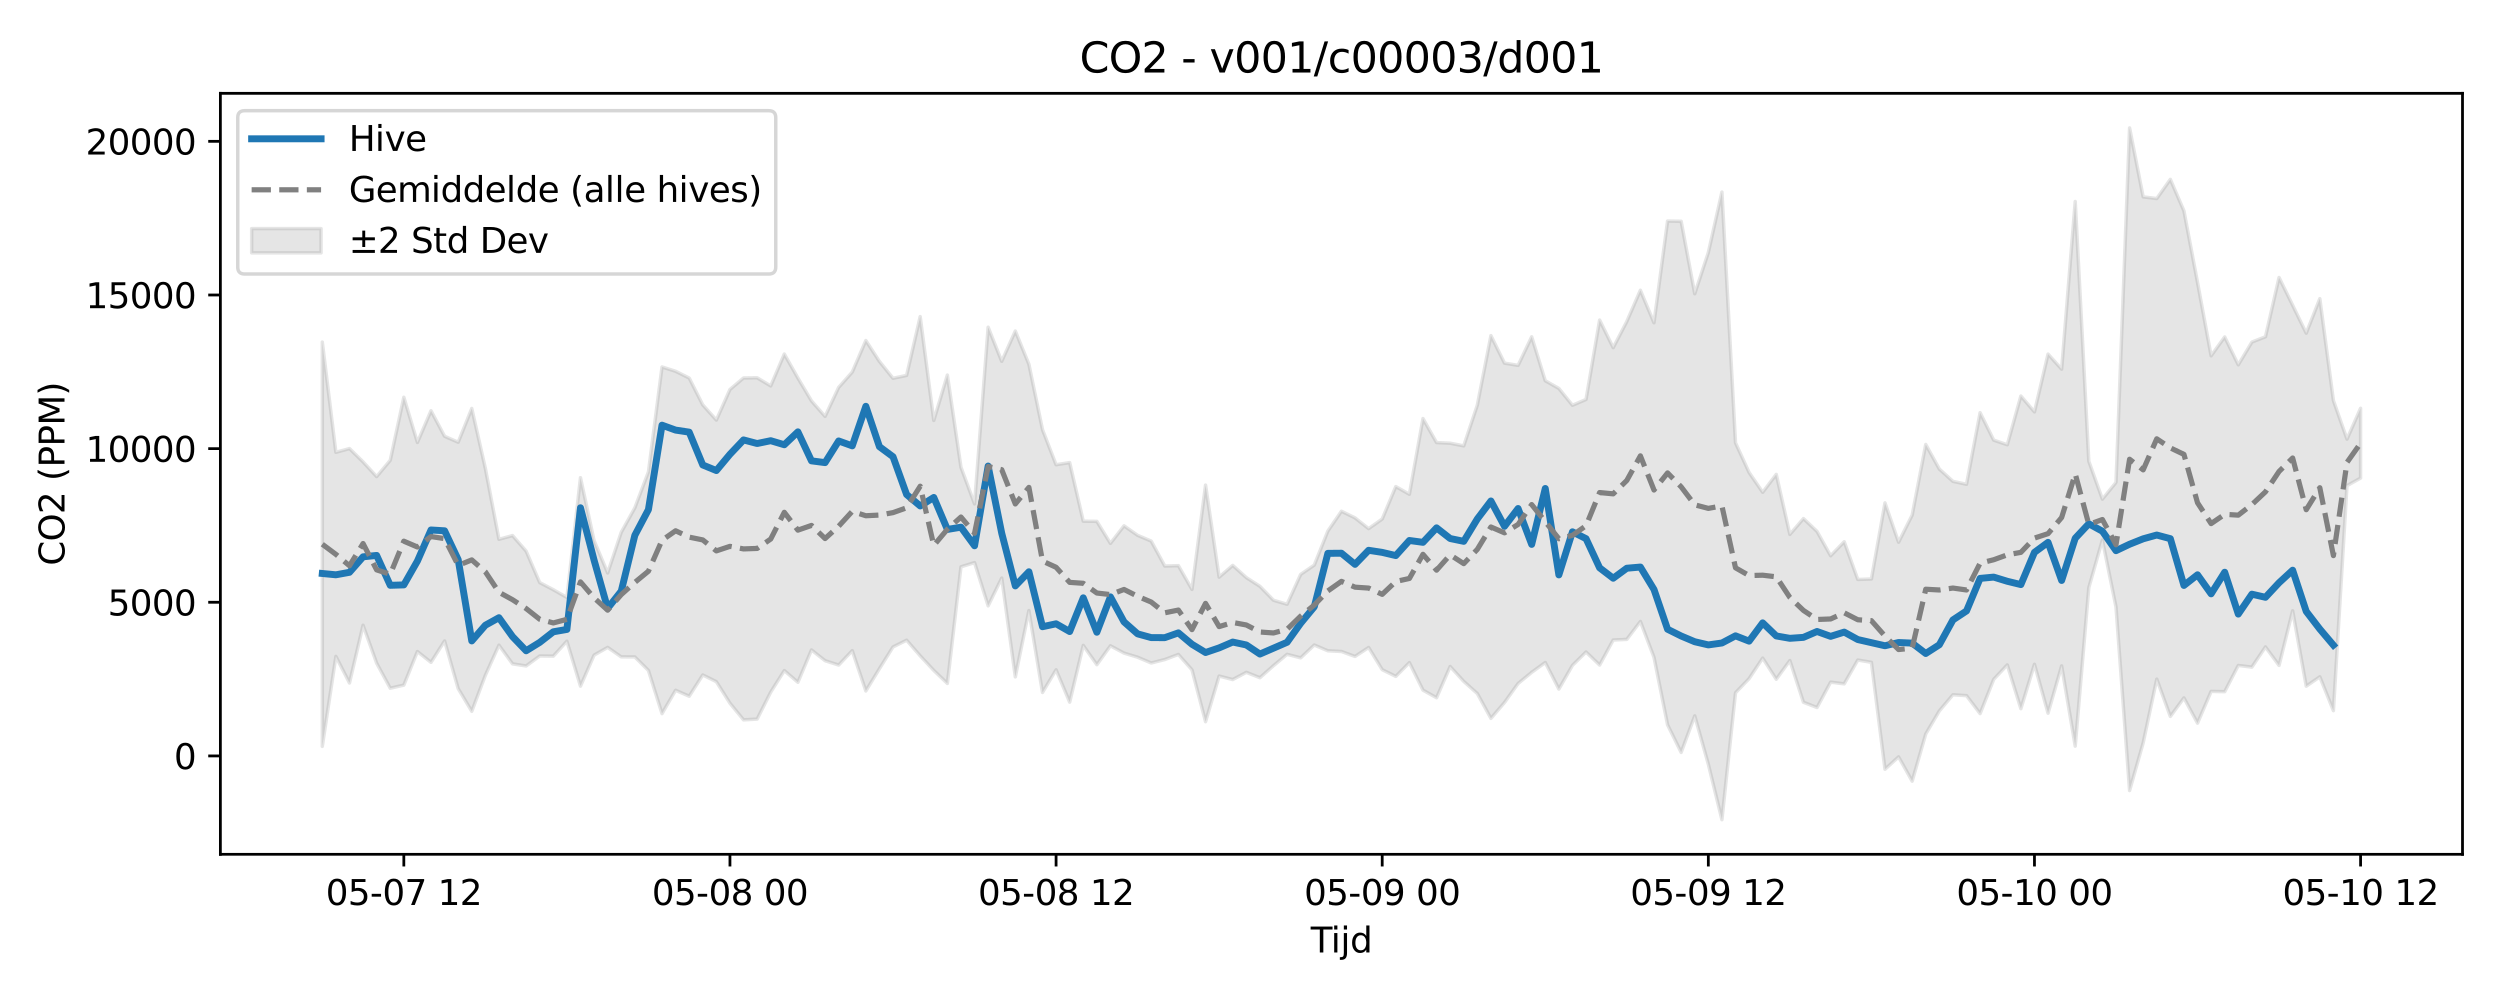 <?xml version="1.0" encoding="utf-8" standalone="no"?>
<!DOCTYPE svg PUBLIC "-//W3C//DTD SVG 1.1//EN"
  "http://www.w3.org/Graphics/SVG/1.1/DTD/svg11.dtd">
<svg xmlns:xlink="http://www.w3.org/1999/xlink" width="720pt" height="288pt" viewBox="0 0 720 288" xmlns="http://www.w3.org/2000/svg" version="1.1">
 <defs>
  <style type="text/css">*{stroke-linejoin: round; stroke-linecap: butt}</style>
 </defs>
 <g id="figure_1">
  <g id="patch_1">
   <path d="M 0 288 
L 720 288 
L 720 0 
L 0 0 
z
" style="fill: #ffffff"/>
  </g>
  <g id="axes_1">
   <g id="patch_2">
    <path d="M 63.47 246.04 
L 709.2 246.04 
L 709.2 26.88 
L 63.47 26.88 
z
" style="fill: #ffffff"/>
   </g>
   <g id="FillBetweenPolyCollection_1">
    <defs>
     <path id="mca7a2032c7" d="M 92.821 -189.49 
L 92.821 -73.04 
L 96.735 -98.96 
L 100.648 -91.301 
L 104.562 -107.933 
L 108.475 -97.008 
L 112.389 -89.794 
L 116.302 -90.684 
L 120.216 -100.357 
L 124.129 -97.239 
L 128.043 -103.407 
L 131.957 -89.686 
L 135.87 -83.14 
L 139.784 -93.519 
L 143.697 -102.191 
L 147.611 -96.809 
L 151.524 -96.2 
L 155.438 -99.08 
L 159.351 -99.02 
L 163.265 -103.33 
L 167.178 -90.382 
L 171.092 -99.32 
L 175.005 -101.553 
L 178.919 -98.819 
L 182.832 -98.802 
L 186.746 -94.908 
L 190.659 -82.474 
L 194.573 -89.199 
L 198.486 -87.486 
L 202.4 -93.615 
L 206.313 -91.675 
L 210.227 -85.473 
L 214.14 -80.681 
L 218.054 -80.901 
L 221.967 -88.665 
L 225.881 -94.877 
L 229.794 -91.498 
L 233.708 -100.819 
L 237.621 -97.719 
L 241.535 -96.469 
L 245.448 -100.609 
L 249.362 -88.999 
L 253.275 -95.415 
L 257.189 -101.674 
L 261.103 -103.624 
L 265.016 -99.119 
L 268.93 -94.916 
L 272.843 -91.164 
L 276.757 -124.753 
L 280.67 -125.964 
L 284.584 -113.519 
L 288.497 -121.52 
L 292.411 -93.05 
L 296.324 -112.157 
L 300.238 -88.56 
L 304.151 -95.089 
L 308.065 -85.779 
L 311.978 -102.124 
L 315.892 -96.565 
L 319.805 -102.01 
L 323.719 -99.909 
L 327.632 -98.719 
L 331.546 -97.058 
L 335.459 -98.05 
L 339.373 -99.514 
L 343.286 -95.096 
L 347.2 -80.148 
L 351.113 -93.297 
L 355.027 -92.284 
L 358.94 -94.365 
L 362.854 -92.819 
L 366.767 -96.28 
L 370.681 -99.556 
L 374.594 -98.536 
L 378.508 -102.232 
L 382.421 -100.572 
L 386.335 -100.37 
L 390.249 -98.937 
L 394.162 -101.522 
L 398.076 -95.131 
L 401.989 -93.196 
L 405.903 -97.162 
L 409.816 -89.238 
L 413.73 -87.047 
L 417.643 -96.052 
L 421.557 -91.756 
L 425.47 -88.255 
L 429.384 -81.105 
L 433.297 -85.672 
L 437.211 -91.15 
L 441.124 -94.362 
L 445.038 -97.201 
L 448.951 -89.548 
L 452.865 -96.372 
L 456.778 -100.225 
L 460.692 -96.469 
L 464.605 -103.677 
L 468.519 -103.855 
L 472.432 -109.017 
L 476.346 -98.706 
L 480.259 -79.256 
L 484.173 -71.3 
L 488.086 -81.832 
L 492 -67.902 
L 495.913 -51.922 
L 499.827 -88.48 
L 503.74 -92.554 
L 507.654 -98.465 
L 511.567 -92.375 
L 515.481 -97.773 
L 519.395 -85.744 
L 523.308 -84.231 
L 527.222 -91.541 
L 531.135 -91.051 
L 535.049 -97.902 
L 538.962 -97.25 
L 542.876 -66.457 
L 546.789 -70.019 
L 550.703 -63.018 
L 554.616 -76.612 
L 558.53 -83.253 
L 562.443 -87.905 
L 566.357 -87.647 
L 570.27 -82.477 
L 574.184 -92.339 
L 578.097 -96.51 
L 582.011 -83.893 
L 585.924 -96.688 
L 589.838 -82.596 
L 593.751 -96.231 
L 597.665 -73.108 
L 601.578 -118.762 
L 605.492 -132.502 
L 609.405 -113.176 
L 613.319 -60.318 
L 617.232 -74.056 
L 621.146 -92.42 
L 625.059 -81.668 
L 628.973 -87.007 
L 632.886 -79.734 
L 636.8 -88.873 
L 640.713 -88.795 
L 644.627 -96.348 
L 648.541 -95.87 
L 652.454 -101.688 
L 656.368 -96.355 
L 660.281 -112.1 
L 664.195 -90.379 
L 668.108 -93.08 
L 672.022 -83.326 
L 675.935 -148.129 
L 679.849 -150.314 
L 679.849 -170.414 
L 679.849 -170.414 
L 675.935 -161.528 
L 672.022 -172.643 
L 668.108 -201.986 
L 664.195 -192.042 
L 660.281 -200.089 
L 656.368 -208.085 
L 652.454 -191.013 
L 648.541 -189.482 
L 644.627 -182.925 
L 640.713 -190.96 
L 636.8 -185.532 
L 632.886 -206.665 
L 628.973 -227.267 
L 625.059 -236.348 
L 621.146 -230.821 
L 617.232 -231.303 
L 613.319 -251.158 
L 609.405 -149.058 
L 605.492 -144.246 
L 601.578 -155.158 
L 597.665 -229.968 
L 593.751 -181.679 
L 589.838 -186.022 
L 585.924 -169.373 
L 582.011 -173.948 
L 578.097 -159.912 
L 574.184 -161.246 
L 570.27 -169.149 
L 566.357 -148.526 
L 562.443 -149.377 
L 558.53 -152.914 
L 554.616 -159.995 
L 550.703 -139.65 
L 546.789 -131.84 
L 542.876 -143.177 
L 538.962 -121.255 
L 535.049 -121.112 
L 531.135 -131.975 
L 527.222 -127.935 
L 523.308 -134.952 
L 519.395 -138.652 
L 515.481 -134.091 
L 511.567 -151.38 
L 507.654 -146.218 
L 503.74 -151.923 
L 499.827 -160.464 
L 495.913 -232.692 
L 492 -215.269 
L 488.086 -203.398 
L 484.173 -224.273 
L 480.259 -224.339 
L 476.346 -195.043 
L 472.432 -204.41 
L 468.519 -195.405 
L 464.605 -187.867 
L 460.692 -195.826 
L 456.778 -172.957 
L 452.865 -171.284 
L 448.951 -176.129 
L 445.038 -178.351 
L 441.124 -191.001 
L 437.211 -182.778 
L 433.297 -183.419 
L 429.384 -191.349 
L 425.47 -171.33 
L 421.557 -159.59 
L 417.643 -160.361 
L 413.73 -160.539 
L 409.816 -167.466 
L 405.903 -145.643 
L 401.989 -147.87 
L 398.076 -138.522 
L 394.162 -135.748 
L 390.249 -138.855 
L 386.335 -140.767 
L 382.421 -135.053 
L 378.508 -125.25 
L 374.594 -122.577 
L 370.681 -113.974 
L 366.767 -115.13 
L 362.854 -119.146 
L 358.94 -121.654 
L 355.027 -125.171 
L 351.113 -121.781 
L 347.2 -148.303 
L 343.286 -118.25 
L 339.373 -125.094 
L 335.459 -124.976 
L 331.546 -132.17 
L 327.632 -133.83 
L 323.719 -136.563 
L 319.805 -131.509 
L 315.892 -137.857 
L 311.978 -137.898 
L 308.065 -154.778 
L 304.151 -154.159 
L 300.238 -164.275 
L 296.324 -183.097 
L 292.411 -192.668 
L 288.497 -183.943 
L 284.584 -193.761 
L 280.67 -142.874 
L 276.757 -153.441 
L 272.843 -179.985 
L 268.93 -166.902 
L 265.016 -196.823 
L 261.103 -179.886 
L 257.189 -179.053 
L 253.275 -183.906 
L 249.362 -189.927 
L 245.448 -180.844 
L 241.535 -176.427 
L 237.621 -168.076 
L 233.708 -172.541 
L 229.794 -179.135 
L 225.881 -186.038 
L 221.967 -176.857 
L 218.054 -179.202 
L 214.14 -179.145 
L 210.227 -175.826 
L 206.313 -167.02 
L 202.4 -171.393 
L 198.486 -179.125 
L 194.573 -181.074 
L 190.659 -182.317 
L 186.746 -152.088 
L 182.832 -141.74 
L 178.919 -134.695 
L 175.005 -122.988 
L 171.092 -132.321 
L 167.178 -150.43 
L 163.265 -115.924 
L 159.351 -118.168 
L 155.438 -120.222 
L 151.524 -129.279 
L 147.611 -133.758 
L 143.697 -132.68 
L 139.784 -153.106 
L 135.87 -170.363 
L 131.957 -160.638 
L 128.043 -162.352 
L 124.129 -169.705 
L 120.216 -160.577 
L 116.302 -173.592 
L 112.389 -155.428 
L 108.475 -150.739 
L 104.562 -154.984 
L 100.648 -158.815 
L 96.735 -157.735 
L 92.821 -189.49 
z
" style="stroke: #808080; stroke-opacity: 0.2"/>
    </defs>
    <g clip-path="url(#p139fb807b5)">
     <use xlink:href="#mca7a2032c7" x="0" y="288" style="fill: #808080; fill-opacity: 0.2; stroke: #808080; stroke-opacity: 0.2"/>
    </g>
   </g>
   <g id="matplotlib.axis_1">
    <g id="xtick_1">
     <g id="line2d_1">
      <defs>
       <path id="m8a213ee066" d="M 0 0 
L 0 3.5 
" style="stroke: #000000; stroke-width: 0.8"/>
      </defs>
      <g>
       <use xlink:href="#m8a213ee066" x="116.302" y="246.04" style="stroke: #000000; stroke-width: 0.8"/>
      </g>
     </g>
     <g id="text_1">
      <!-- 05-07 12 -->
      <g transform="translate(93.822 260.638) scale(0.1 -0.1)">
       <defs>
        <path id="DejaVuSans-30" d="M 2034 4250 
Q 1547 4250 1301 3770 
Q 1056 3291 1056 2328 
Q 1056 1369 1301 889 
Q 1547 409 2034 409 
Q 2525 409 2770 889 
Q 3016 1369 3016 2328 
Q 3016 3291 2770 3770 
Q 2525 4250 2034 4250 
z
M 2034 4750 
Q 2819 4750 3233 4129 
Q 3647 3509 3647 2328 
Q 3647 1150 3233 529 
Q 2819 -91 2034 -91 
Q 1250 -91 836 529 
Q 422 1150 422 2328 
Q 422 3509 836 4129 
Q 1250 4750 2034 4750 
z
" transform="scale(0.016)"/>
        <path id="DejaVuSans-35" d="M 691 4666 
L 3169 4666 
L 3169 4134 
L 1269 4134 
L 1269 2991 
Q 1406 3038 1543 3061 
Q 1681 3084 1819 3084 
Q 2600 3084 3056 2656 
Q 3513 2228 3513 1497 
Q 3513 744 3044 326 
Q 2575 -91 1722 -91 
Q 1428 -91 1123 -41 
Q 819 9 494 109 
L 494 744 
Q 775 591 1075 516 
Q 1375 441 1709 441 
Q 2250 441 2565 725 
Q 2881 1009 2881 1497 
Q 2881 1984 2565 2268 
Q 2250 2553 1709 2553 
Q 1456 2553 1204 2497 
Q 953 2441 691 2322 
L 691 4666 
z
" transform="scale(0.016)"/>
        <path id="DejaVuSans-2d" d="M 313 2009 
L 1997 2009 
L 1997 1497 
L 313 1497 
L 313 2009 
z
" transform="scale(0.016)"/>
        <path id="DejaVuSans-37" d="M 525 4666 
L 3525 4666 
L 3525 4397 
L 1831 0 
L 1172 0 
L 2766 4134 
L 525 4134 
L 525 4666 
z
" transform="scale(0.016)"/>
        <path id="DejaVuSans-20" transform="scale(0.016)"/>
        <path id="DejaVuSans-31" d="M 794 531 
L 1825 531 
L 1825 4091 
L 703 3866 
L 703 4441 
L 1819 4666 
L 2450 4666 
L 2450 531 
L 3481 531 
L 3481 0 
L 794 0 
L 794 531 
z
" transform="scale(0.016)"/>
        <path id="DejaVuSans-32" d="M 1228 531 
L 3431 531 
L 3431 0 
L 469 0 
L 469 531 
Q 828 903 1448 1529 
Q 2069 2156 2228 2338 
Q 2531 2678 2651 2914 
Q 2772 3150 2772 3378 
Q 2772 3750 2511 3984 
Q 2250 4219 1831 4219 
Q 1534 4219 1204 4116 
Q 875 4013 500 3803 
L 500 4441 
Q 881 4594 1212 4672 
Q 1544 4750 1819 4750 
Q 2544 4750 2975 4387 
Q 3406 4025 3406 3419 
Q 3406 3131 3298 2873 
Q 3191 2616 2906 2266 
Q 2828 2175 2409 1742 
Q 1991 1309 1228 531 
z
" transform="scale(0.016)"/>
       </defs>
       <use xlink:href="#DejaVuSans-30"/>
       <use xlink:href="#DejaVuSans-35" transform="translate(63.623 0)"/>
       <use xlink:href="#DejaVuSans-2d" transform="translate(127.246 0)"/>
       <use xlink:href="#DejaVuSans-30" transform="translate(163.33 0)"/>
       <use xlink:href="#DejaVuSans-37" transform="translate(226.953 0)"/>
       <use xlink:href="#DejaVuSans-20" transform="translate(290.576 0)"/>
       <use xlink:href="#DejaVuSans-31" transform="translate(322.363 0)"/>
       <use xlink:href="#DejaVuSans-32" transform="translate(385.986 0)"/>
      </g>
     </g>
    </g>
    <g id="xtick_2">
     <g id="line2d_2">
      <g>
       <use xlink:href="#m8a213ee066" x="210.227" y="246.04" style="stroke: #000000; stroke-width: 0.8"/>
      </g>
     </g>
     <g id="text_2">
      <!-- 05-08 00 -->
      <g transform="translate(187.746 260.638) scale(0.1 -0.1)">
       <defs>
        <path id="DejaVuSans-38" d="M 2034 2216 
Q 1584 2216 1326 1975 
Q 1069 1734 1069 1313 
Q 1069 891 1326 650 
Q 1584 409 2034 409 
Q 2484 409 2743 651 
Q 3003 894 3003 1313 
Q 3003 1734 2745 1975 
Q 2488 2216 2034 2216 
z
M 1403 2484 
Q 997 2584 770 2862 
Q 544 3141 544 3541 
Q 544 4100 942 4425 
Q 1341 4750 2034 4750 
Q 2731 4750 3128 4425 
Q 3525 4100 3525 3541 
Q 3525 3141 3298 2862 
Q 3072 2584 2669 2484 
Q 3125 2378 3379 2068 
Q 3634 1759 3634 1313 
Q 3634 634 3220 271 
Q 2806 -91 2034 -91 
Q 1263 -91 848 271 
Q 434 634 434 1313 
Q 434 1759 690 2068 
Q 947 2378 1403 2484 
z
M 1172 3481 
Q 1172 3119 1398 2916 
Q 1625 2713 2034 2713 
Q 2441 2713 2670 2916 
Q 2900 3119 2900 3481 
Q 2900 3844 2670 4047 
Q 2441 4250 2034 4250 
Q 1625 4250 1398 4047 
Q 1172 3844 1172 3481 
z
" transform="scale(0.016)"/>
       </defs>
       <use xlink:href="#DejaVuSans-30"/>
       <use xlink:href="#DejaVuSans-35" transform="translate(63.623 0)"/>
       <use xlink:href="#DejaVuSans-2d" transform="translate(127.246 0)"/>
       <use xlink:href="#DejaVuSans-30" transform="translate(163.33 0)"/>
       <use xlink:href="#DejaVuSans-38" transform="translate(226.953 0)"/>
       <use xlink:href="#DejaVuSans-20" transform="translate(290.576 0)"/>
       <use xlink:href="#DejaVuSans-30" transform="translate(322.363 0)"/>
       <use xlink:href="#DejaVuSans-30" transform="translate(385.986 0)"/>
      </g>
     </g>
    </g>
    <g id="xtick_3">
     <g id="line2d_3">
      <g>
       <use xlink:href="#m8a213ee066" x="304.151" y="246.04" style="stroke: #000000; stroke-width: 0.8"/>
      </g>
     </g>
     <g id="text_3">
      <!-- 05-08 12 -->
      <g transform="translate(281.671 260.638) scale(0.1 -0.1)">
       <use xlink:href="#DejaVuSans-30"/>
       <use xlink:href="#DejaVuSans-35" transform="translate(63.623 0)"/>
       <use xlink:href="#DejaVuSans-2d" transform="translate(127.246 0)"/>
       <use xlink:href="#DejaVuSans-30" transform="translate(163.33 0)"/>
       <use xlink:href="#DejaVuSans-38" transform="translate(226.953 0)"/>
       <use xlink:href="#DejaVuSans-20" transform="translate(290.576 0)"/>
       <use xlink:href="#DejaVuSans-31" transform="translate(322.363 0)"/>
       <use xlink:href="#DejaVuSans-32" transform="translate(385.986 0)"/>
      </g>
     </g>
    </g>
    <g id="xtick_4">
     <g id="line2d_4">
      <g>
       <use xlink:href="#m8a213ee066" x="398.076" y="246.04" style="stroke: #000000; stroke-width: 0.8"/>
      </g>
     </g>
     <g id="text_4">
      <!-- 05-09 00 -->
      <g transform="translate(375.595 260.638) scale(0.1 -0.1)">
       <defs>
        <path id="DejaVuSans-39" d="M 703 97 
L 703 672 
Q 941 559 1184 500 
Q 1428 441 1663 441 
Q 2288 441 2617 861 
Q 2947 1281 2994 2138 
Q 2813 1869 2534 1725 
Q 2256 1581 1919 1581 
Q 1219 1581 811 2004 
Q 403 2428 403 3163 
Q 403 3881 828 4315 
Q 1253 4750 1959 4750 
Q 2769 4750 3195 4129 
Q 3622 3509 3622 2328 
Q 3622 1225 3098 567 
Q 2575 -91 1691 -91 
Q 1453 -91 1209 -44 
Q 966 3 703 97 
z
M 1959 2075 
Q 2384 2075 2632 2365 
Q 2881 2656 2881 3163 
Q 2881 3666 2632 3958 
Q 2384 4250 1959 4250 
Q 1534 4250 1286 3958 
Q 1038 3666 1038 3163 
Q 1038 2656 1286 2365 
Q 1534 2075 1959 2075 
z
" transform="scale(0.016)"/>
       </defs>
       <use xlink:href="#DejaVuSans-30"/>
       <use xlink:href="#DejaVuSans-35" transform="translate(63.623 0)"/>
       <use xlink:href="#DejaVuSans-2d" transform="translate(127.246 0)"/>
       <use xlink:href="#DejaVuSans-30" transform="translate(163.33 0)"/>
       <use xlink:href="#DejaVuSans-39" transform="translate(226.953 0)"/>
       <use xlink:href="#DejaVuSans-20" transform="translate(290.576 0)"/>
       <use xlink:href="#DejaVuSans-30" transform="translate(322.363 0)"/>
       <use xlink:href="#DejaVuSans-30" transform="translate(385.986 0)"/>
      </g>
     </g>
    </g>
    <g id="xtick_5">
     <g id="line2d_5">
      <g>
       <use xlink:href="#m8a213ee066" x="492" y="246.04" style="stroke: #000000; stroke-width: 0.8"/>
      </g>
     </g>
     <g id="text_5">
      <!-- 05-09 12 -->
      <g transform="translate(469.519 260.638) scale(0.1 -0.1)">
       <use xlink:href="#DejaVuSans-30"/>
       <use xlink:href="#DejaVuSans-35" transform="translate(63.623 0)"/>
       <use xlink:href="#DejaVuSans-2d" transform="translate(127.246 0)"/>
       <use xlink:href="#DejaVuSans-30" transform="translate(163.33 0)"/>
       <use xlink:href="#DejaVuSans-39" transform="translate(226.953 0)"/>
       <use xlink:href="#DejaVuSans-20" transform="translate(290.576 0)"/>
       <use xlink:href="#DejaVuSans-31" transform="translate(322.363 0)"/>
       <use xlink:href="#DejaVuSans-32" transform="translate(385.986 0)"/>
      </g>
     </g>
    </g>
    <g id="xtick_6">
     <g id="line2d_6">
      <g>
       <use xlink:href="#m8a213ee066" x="585.924" y="246.04" style="stroke: #000000; stroke-width: 0.8"/>
      </g>
     </g>
     <g id="text_6">
      <!-- 05-10 00 -->
      <g transform="translate(563.444 260.638) scale(0.1 -0.1)">
       <use xlink:href="#DejaVuSans-30"/>
       <use xlink:href="#DejaVuSans-35" transform="translate(63.623 0)"/>
       <use xlink:href="#DejaVuSans-2d" transform="translate(127.246 0)"/>
       <use xlink:href="#DejaVuSans-31" transform="translate(163.33 0)"/>
       <use xlink:href="#DejaVuSans-30" transform="translate(226.953 0)"/>
       <use xlink:href="#DejaVuSans-20" transform="translate(290.576 0)"/>
       <use xlink:href="#DejaVuSans-30" transform="translate(322.363 0)"/>
       <use xlink:href="#DejaVuSans-30" transform="translate(385.986 0)"/>
      </g>
     </g>
    </g>
    <g id="xtick_7">
     <g id="line2d_7">
      <g>
       <use xlink:href="#m8a213ee066" x="679.849" y="246.04" style="stroke: #000000; stroke-width: 0.8"/>
      </g>
     </g>
     <g id="text_7">
      <!-- 05-10 12 -->
      <g transform="translate(657.368 260.638) scale(0.1 -0.1)">
       <use xlink:href="#DejaVuSans-30"/>
       <use xlink:href="#DejaVuSans-35" transform="translate(63.623 0)"/>
       <use xlink:href="#DejaVuSans-2d" transform="translate(127.246 0)"/>
       <use xlink:href="#DejaVuSans-31" transform="translate(163.33 0)"/>
       <use xlink:href="#DejaVuSans-30" transform="translate(226.953 0)"/>
       <use xlink:href="#DejaVuSans-20" transform="translate(290.576 0)"/>
       <use xlink:href="#DejaVuSans-31" transform="translate(322.363 0)"/>
       <use xlink:href="#DejaVuSans-32" transform="translate(385.986 0)"/>
      </g>
     </g>
    </g>
    <g id="text_8">
     <!-- Tijd -->
     <g transform="translate(377.485 274.317) scale(0.1 -0.1)">
      <defs>
       <path id="DejaVuSans-54" d="M -19 4666 
L 3928 4666 
L 3928 4134 
L 2272 4134 
L 2272 0 
L 1638 0 
L 1638 4134 
L -19 4134 
L -19 4666 
z
" transform="scale(0.016)"/>
       <path id="DejaVuSans-69" d="M 603 3500 
L 1178 3500 
L 1178 0 
L 603 0 
L 603 3500 
z
M 603 4863 
L 1178 4863 
L 1178 4134 
L 603 4134 
L 603 4863 
z
" transform="scale(0.016)"/>
       <path id="DejaVuSans-6a" d="M 603 3500 
L 1178 3500 
L 1178 -63 
Q 1178 -731 923 -1031 
Q 669 -1331 103 -1331 
L -116 -1331 
L -116 -844 
L 38 -844 
Q 366 -844 484 -692 
Q 603 -541 603 -63 
L 603 3500 
z
M 603 4863 
L 1178 4863 
L 1178 4134 
L 603 4134 
L 603 4863 
z
" transform="scale(0.016)"/>
       <path id="DejaVuSans-64" d="M 2906 2969 
L 2906 4863 
L 3481 4863 
L 3481 0 
L 2906 0 
L 2906 525 
Q 2725 213 2448 61 
Q 2172 -91 1784 -91 
Q 1150 -91 751 415 
Q 353 922 353 1747 
Q 353 2572 751 3078 
Q 1150 3584 1784 3584 
Q 2172 3584 2448 3432 
Q 2725 3281 2906 2969 
z
M 947 1747 
Q 947 1113 1208 752 
Q 1469 391 1925 391 
Q 2381 391 2643 752 
Q 2906 1113 2906 1747 
Q 2906 2381 2643 2742 
Q 2381 3103 1925 3103 
Q 1469 3103 1208 2742 
Q 947 2381 947 1747 
z
" transform="scale(0.016)"/>
      </defs>
      <use xlink:href="#DejaVuSans-54"/>
      <use xlink:href="#DejaVuSans-69" transform="translate(57.959 0)"/>
      <use xlink:href="#DejaVuSans-6a" transform="translate(85.742 0)"/>
      <use xlink:href="#DejaVuSans-64" transform="translate(113.525 0)"/>
     </g>
    </g>
   </g>
   <g id="matplotlib.axis_2">
    <g id="ytick_1">
     <g id="line2d_8">
      <defs>
       <path id="mae52d891be" d="M 0 0 
L -3.5 0 
" style="stroke: #000000; stroke-width: 0.8"/>
      </defs>
      <g>
       <use xlink:href="#mae52d891be" x="63.47" y="217.704" style="stroke: #000000; stroke-width: 0.8"/>
      </g>
     </g>
     <g id="text_9">
      <!-- 0 -->
      <g transform="translate(50.108 221.503) scale(0.1 -0.1)">
       <use xlink:href="#DejaVuSans-30"/>
      </g>
     </g>
    </g>
    <g id="ytick_2">
     <g id="line2d_9">
      <g>
       <use xlink:href="#mae52d891be" x="63.47" y="173.455" style="stroke: #000000; stroke-width: 0.8"/>
      </g>
     </g>
     <g id="text_10">
      <!-- 5000 -->
      <g transform="translate(31.02 177.254) scale(0.1 -0.1)">
       <use xlink:href="#DejaVuSans-35"/>
       <use xlink:href="#DejaVuSans-30" transform="translate(63.623 0)"/>
       <use xlink:href="#DejaVuSans-30" transform="translate(127.246 0)"/>
       <use xlink:href="#DejaVuSans-30" transform="translate(190.869 0)"/>
      </g>
     </g>
    </g>
    <g id="ytick_3">
     <g id="line2d_10">
      <g>
       <use xlink:href="#mae52d891be" x="63.47" y="129.207" style="stroke: #000000; stroke-width: 0.8"/>
      </g>
     </g>
     <g id="text_11">
      <!-- 10000 -->
      <g transform="translate(24.657 133.006) scale(0.1 -0.1)">
       <use xlink:href="#DejaVuSans-31"/>
       <use xlink:href="#DejaVuSans-30" transform="translate(63.623 0)"/>
       <use xlink:href="#DejaVuSans-30" transform="translate(127.246 0)"/>
       <use xlink:href="#DejaVuSans-30" transform="translate(190.869 0)"/>
       <use xlink:href="#DejaVuSans-30" transform="translate(254.492 0)"/>
      </g>
     </g>
    </g>
    <g id="ytick_4">
     <g id="line2d_11">
      <g>
       <use xlink:href="#mae52d891be" x="63.47" y="84.958" style="stroke: #000000; stroke-width: 0.8"/>
      </g>
     </g>
     <g id="text_12">
      <!-- 15000 -->
      <g transform="translate(24.657 88.758) scale(0.1 -0.1)">
       <use xlink:href="#DejaVuSans-31"/>
       <use xlink:href="#DejaVuSans-35" transform="translate(63.623 0)"/>
       <use xlink:href="#DejaVuSans-30" transform="translate(127.246 0)"/>
       <use xlink:href="#DejaVuSans-30" transform="translate(190.869 0)"/>
       <use xlink:href="#DejaVuSans-30" transform="translate(254.492 0)"/>
      </g>
     </g>
    </g>
    <g id="ytick_5">
     <g id="line2d_12">
      <g>
       <use xlink:href="#mae52d891be" x="63.47" y="40.71" style="stroke: #000000; stroke-width: 0.8"/>
      </g>
     </g>
     <g id="text_13">
      <!-- 20000 -->
      <g transform="translate(24.657 44.509) scale(0.1 -0.1)">
       <use xlink:href="#DejaVuSans-32"/>
       <use xlink:href="#DejaVuSans-30" transform="translate(63.623 0)"/>
       <use xlink:href="#DejaVuSans-30" transform="translate(127.246 0)"/>
       <use xlink:href="#DejaVuSans-30" transform="translate(190.869 0)"/>
       <use xlink:href="#DejaVuSans-30" transform="translate(254.492 0)"/>
      </g>
     </g>
    </g>
    <g id="text_14">
     <!-- CO2 (PPM) -->
     <g transform="translate(18.578 162.903) rotate(-90) scale(0.1 -0.1)">
      <defs>
       <path id="DejaVuSans-43" d="M 4122 4306 
L 4122 3641 
Q 3803 3938 3442 4084 
Q 3081 4231 2675 4231 
Q 1875 4231 1450 3742 
Q 1025 3253 1025 2328 
Q 1025 1406 1450 917 
Q 1875 428 2675 428 
Q 3081 428 3442 575 
Q 3803 722 4122 1019 
L 4122 359 
Q 3791 134 3420 21 
Q 3050 -91 2638 -91 
Q 1578 -91 968 557 
Q 359 1206 359 2328 
Q 359 3453 968 4101 
Q 1578 4750 2638 4750 
Q 3056 4750 3426 4639 
Q 3797 4528 4122 4306 
z
" transform="scale(0.016)"/>
       <path id="DejaVuSans-4f" d="M 2522 4238 
Q 1834 4238 1429 3725 
Q 1025 3213 1025 2328 
Q 1025 1447 1429 934 
Q 1834 422 2522 422 
Q 3209 422 3611 934 
Q 4013 1447 4013 2328 
Q 4013 3213 3611 3725 
Q 3209 4238 2522 4238 
z
M 2522 4750 
Q 3503 4750 4090 4092 
Q 4678 3434 4678 2328 
Q 4678 1225 4090 567 
Q 3503 -91 2522 -91 
Q 1538 -91 948 565 
Q 359 1222 359 2328 
Q 359 3434 948 4092 
Q 1538 4750 2522 4750 
z
" transform="scale(0.016)"/>
       <path id="DejaVuSans-28" d="M 1984 4856 
Q 1566 4138 1362 3434 
Q 1159 2731 1159 2009 
Q 1159 1288 1364 580 
Q 1569 -128 1984 -844 
L 1484 -844 
Q 1016 -109 783 600 
Q 550 1309 550 2009 
Q 550 2706 781 3412 
Q 1013 4119 1484 4856 
L 1984 4856 
z
" transform="scale(0.016)"/>
       <path id="DejaVuSans-50" d="M 1259 4147 
L 1259 2394 
L 2053 2394 
Q 2494 2394 2734 2622 
Q 2975 2850 2975 3272 
Q 2975 3691 2734 3919 
Q 2494 4147 2053 4147 
L 1259 4147 
z
M 628 4666 
L 2053 4666 
Q 2838 4666 3239 4311 
Q 3641 3956 3641 3272 
Q 3641 2581 3239 2228 
Q 2838 1875 2053 1875 
L 1259 1875 
L 1259 0 
L 628 0 
L 628 4666 
z
" transform="scale(0.016)"/>
       <path id="DejaVuSans-4d" d="M 628 4666 
L 1569 4666 
L 2759 1491 
L 3956 4666 
L 4897 4666 
L 4897 0 
L 4281 0 
L 4281 4097 
L 3078 897 
L 2444 897 
L 1241 4097 
L 1241 0 
L 628 0 
L 628 4666 
z
" transform="scale(0.016)"/>
       <path id="DejaVuSans-29" d="M 513 4856 
L 1013 4856 
Q 1481 4119 1714 3412 
Q 1947 2706 1947 2009 
Q 1947 1309 1714 600 
Q 1481 -109 1013 -844 
L 513 -844 
Q 928 -128 1133 580 
Q 1338 1288 1338 2009 
Q 1338 2731 1133 3434 
Q 928 4138 513 4856 
z
" transform="scale(0.016)"/>
      </defs>
      <use xlink:href="#DejaVuSans-43"/>
      <use xlink:href="#DejaVuSans-4f" transform="translate(69.824 0)"/>
      <use xlink:href="#DejaVuSans-32" transform="translate(148.535 0)"/>
      <use xlink:href="#DejaVuSans-20" transform="translate(212.158 0)"/>
      <use xlink:href="#DejaVuSans-28" transform="translate(243.945 0)"/>
      <use xlink:href="#DejaVuSans-50" transform="translate(282.959 0)"/>
      <use xlink:href="#DejaVuSans-50" transform="translate(343.262 0)"/>
      <use xlink:href="#DejaVuSans-4d" transform="translate(403.564 0)"/>
      <use xlink:href="#DejaVuSans-29" transform="translate(489.844 0)"/>
     </g>
    </g>
   </g>
   <g id="line2d_13">
    <path d="M 92.821 165.163 
L 96.735 165.541 
L 100.648 164.827 
L 104.562 160.367 
L 108.475 159.962 
L 112.389 168.57 
L 116.302 168.449 
L 120.216 161.585 
L 124.129 152.632 
L 128.043 152.871 
L 131.957 161.181 
L 135.87 184.582 
L 139.784 180.066 
L 143.697 177.898 
L 147.611 183.345 
L 151.524 187.423 
L 155.438 185.007 
L 159.351 181.96 
L 163.265 181.275 
L 167.178 146.242 
L 171.092 161.325 
L 175.005 175.205 
L 178.919 170.258 
L 182.832 154.175 
L 186.746 146.77 
L 190.659 122.452 
L 194.573 123.867 
L 198.486 124.457 
L 202.4 133.915 
L 206.313 135.52 
L 210.227 130.832 
L 214.14 126.696 
L 218.054 127.732 
L 221.967 126.921 
L 225.881 128.089 
L 229.794 124.375 
L 233.708 132.726 
L 237.621 133.233 
L 241.535 126.997 
L 245.448 128.404 
L 249.362 117.018 
L 253.275 128.643 
L 257.189 131.54 
L 261.103 142.422 
L 265.016 145.711 
L 268.93 143.269 
L 272.843 152.479 
L 276.757 151.83 
L 280.67 157.184 
L 284.584 134.228 
L 288.497 153.573 
L 292.411 168.741 
L 296.324 164.672 
L 300.238 180.494 
L 304.151 179.653 
L 308.065 181.886 
L 311.978 172.175 
L 315.892 182.081 
L 319.805 171.901 
L 323.719 179.098 
L 327.632 182.553 
L 331.546 183.627 
L 335.459 183.644 
L 339.373 182.265 
L 343.286 185.547 
L 347.2 187.925 
L 351.113 186.591 
L 355.027 184.913 
L 358.94 185.75 
L 362.854 188.37 
L 370.681 184.975 
L 374.594 179.503 
L 378.508 174.762 
L 382.421 159.367 
L 386.335 159.328 
L 390.249 162.535 
L 394.162 158.487 
L 398.076 159.086 
L 401.989 160.007 
L 405.903 155.661 
L 409.816 156.19 
L 413.73 152.024 
L 417.643 155.092 
L 421.557 155.903 
L 425.47 149.452 
L 429.384 144.284 
L 433.297 151.573 
L 437.211 146.455 
L 441.124 156.782 
L 445.038 140.685 
L 448.951 165.57 
L 452.865 153.163 
L 456.778 155.136 
L 460.692 163.538 
L 464.605 166.532 
L 468.519 163.65 
L 472.432 163.311 
L 476.346 169.768 
L 480.259 181.219 
L 484.173 183.169 
L 488.086 184.818 
L 492 185.733 
L 495.913 185.184 
L 499.827 183.119 
L 503.74 184.65 
L 507.654 179.387 
L 511.567 183.152 
L 515.481 183.836 
L 519.395 183.559 
L 523.308 181.868 
L 527.222 183.27 
L 531.135 182.045 
L 535.049 184.193 
L 542.876 185.981 
L 546.789 185.042 
L 550.703 185.216 
L 554.616 188.208 
L 558.53 185.688 
L 562.443 178.538 
L 566.357 175.948 
L 570.27 166.576 
L 574.184 166.207 
L 578.097 167.408 
L 582.011 168.358 
L 585.924 159.075 
L 589.838 156.198 
L 593.751 167.169 
L 597.665 155.015 
L 601.578 150.847 
L 605.492 152.998 
L 609.405 158.594 
L 613.319 156.743 
L 617.232 155.178 
L 621.146 154.089 
L 625.059 155.139 
L 628.973 168.606 
L 632.886 165.541 
L 636.8 171.022 
L 640.713 164.806 
L 644.627 176.856 
L 648.541 171.125 
L 652.454 172.022 
L 656.368 167.827 
L 660.281 164.222 
L 664.195 176.084 
L 668.108 181.175 
L 672.022 185.798 
L 672.022 185.798 
" clip-path="url(#p139fb807b5)" style="fill: none; stroke: #1f77b4; stroke-width: 2; stroke-linecap: square"/>
   </g>
   <g id="line2d_14">
    <path d="M 92.821 156.735 
L 96.735 159.652 
L 100.648 162.942 
L 104.562 156.541 
L 108.475 164.126 
L 112.389 165.389 
L 116.302 155.862 
L 120.216 157.533 
L 124.129 154.528 
L 128.043 155.121 
L 131.957 162.838 
L 135.87 161.249 
L 139.784 164.687 
L 143.697 170.565 
L 147.611 172.717 
L 151.524 175.261 
L 155.438 178.349 
L 159.351 179.406 
L 163.265 178.373 
L 167.178 167.594 
L 171.092 172.179 
L 175.005 175.73 
L 178.919 171.243 
L 182.832 167.729 
L 186.746 164.502 
L 190.659 155.605 
L 194.573 152.863 
L 198.486 154.695 
L 202.4 155.496 
L 206.313 158.653 
L 210.227 157.35 
L 214.14 158.087 
L 218.054 157.948 
L 221.967 155.239 
L 225.881 147.543 
L 229.794 152.684 
L 233.708 151.32 
L 237.621 155.102 
L 241.535 151.552 
L 245.448 147.273 
L 249.362 148.537 
L 253.275 148.339 
L 257.189 147.636 
L 261.103 146.245 
L 265.016 140.029 
L 268.93 157.091 
L 272.843 152.425 
L 276.757 148.903 
L 280.67 153.581 
L 284.584 134.36 
L 288.497 135.268 
L 292.411 145.141 
L 296.324 140.373 
L 300.238 161.583 
L 304.151 163.376 
L 308.065 167.721 
L 311.978 167.989 
L 315.892 170.789 
L 319.805 171.241 
L 323.719 169.764 
L 327.632 171.726 
L 331.546 173.386 
L 335.459 176.487 
L 339.373 175.696 
L 343.286 181.327 
L 347.2 173.775 
L 351.113 180.461 
L 355.027 179.272 
L 358.94 179.991 
L 362.854 182.017 
L 366.767 182.295 
L 370.681 181.235 
L 374.594 177.444 
L 378.508 174.259 
L 382.421 170.188 
L 386.335 167.432 
L 390.249 169.104 
L 394.162 169.365 
L 398.076 171.174 
L 401.989 167.467 
L 405.903 166.597 
L 409.816 159.648 
L 413.73 164.207 
L 417.643 159.793 
L 421.557 162.327 
L 425.47 158.208 
L 429.384 151.773 
L 433.297 153.454 
L 437.211 151.036 
L 441.124 145.318 
L 448.951 155.161 
L 452.865 154.172 
L 456.778 151.409 
L 460.692 141.853 
L 464.605 142.228 
L 468.519 138.37 
L 472.432 131.287 
L 476.346 141.126 
L 480.259 136.202 
L 484.173 140.213 
L 488.086 145.385 
L 492 146.414 
L 495.913 145.693 
L 499.827 163.528 
L 503.74 165.762 
L 507.654 165.659 
L 511.567 166.122 
L 515.481 172.068 
L 519.395 175.802 
L 523.308 178.409 
L 527.222 178.262 
L 531.135 176.487 
L 535.049 178.493 
L 538.962 178.747 
L 542.876 183.183 
L 546.789 187.071 
L 550.703 186.666 
L 554.616 169.696 
L 558.53 169.917 
L 562.443 169.359 
L 566.357 169.914 
L 570.27 162.187 
L 574.184 161.208 
L 578.097 159.789 
L 582.011 159.079 
L 585.924 154.969 
L 589.838 153.691 
L 593.751 149.045 
L 597.665 136.462 
L 601.578 151.04 
L 605.492 149.626 
L 609.405 156.883 
L 613.319 132.262 
L 617.232 135.321 
L 621.146 126.379 
L 625.059 128.992 
L 628.973 130.863 
L 632.886 144.8 
L 636.8 150.798 
L 640.713 148.122 
L 644.627 148.363 
L 648.541 145.324 
L 652.454 141.649 
L 656.368 135.78 
L 660.281 131.906 
L 664.195 146.79 
L 668.108 140.467 
L 672.022 160.016 
L 675.935 133.171 
L 679.849 127.636 
L 679.849 127.636 
" clip-path="url(#p139fb807b5)" style="fill: none; stroke-dasharray: 5.55,2.4; stroke-dashoffset: 0; stroke: #808080; stroke-width: 1.5"/>
   </g>
   <g id="patch_3">
    <path d="M 63.47 246.04 
L 63.47 26.88 
" style="fill: none; stroke: #000000; stroke-width: 0.8; stroke-linejoin: miter; stroke-linecap: square"/>
   </g>
   <g id="patch_4">
    <path d="M 709.2 246.04 
L 709.2 26.88 
" style="fill: none; stroke: #000000; stroke-width: 0.8; stroke-linejoin: miter; stroke-linecap: square"/>
   </g>
   <g id="patch_5">
    <path d="M 63.47 246.04 
L 709.2 246.04 
" style="fill: none; stroke: #000000; stroke-width: 0.8; stroke-linejoin: miter; stroke-linecap: square"/>
   </g>
   <g id="patch_6">
    <path d="M 63.47 26.88 
L 709.2 26.88 
" style="fill: none; stroke: #000000; stroke-width: 0.8; stroke-linejoin: miter; stroke-linecap: square"/>
   </g>
   <g id="text_15">
    <!-- CO2 - v001/c00003/d001 -->
    <g transform="translate(310.932 20.88) scale(0.12 -0.12)">
     <defs>
      <path id="DejaVuSans-76" d="M 191 3500 
L 800 3500 
L 1894 563 
L 2988 3500 
L 3597 3500 
L 2284 0 
L 1503 0 
L 191 3500 
z
" transform="scale(0.016)"/>
      <path id="DejaVuSans-2f" d="M 1625 4666 
L 2156 4666 
L 531 -594 
L 0 -594 
L 1625 4666 
z
" transform="scale(0.016)"/>
      <path id="DejaVuSans-63" d="M 3122 3366 
L 3122 2828 
Q 2878 2963 2633 3030 
Q 2388 3097 2138 3097 
Q 1578 3097 1268 2742 
Q 959 2388 959 1747 
Q 959 1106 1268 751 
Q 1578 397 2138 397 
Q 2388 397 2633 464 
Q 2878 531 3122 666 
L 3122 134 
Q 2881 22 2623 -34 
Q 2366 -91 2075 -91 
Q 1284 -91 818 406 
Q 353 903 353 1747 
Q 353 2603 823 3093 
Q 1294 3584 2113 3584 
Q 2378 3584 2631 3529 
Q 2884 3475 3122 3366 
z
" transform="scale(0.016)"/>
      <path id="DejaVuSans-33" d="M 2597 2516 
Q 3050 2419 3304 2112 
Q 3559 1806 3559 1356 
Q 3559 666 3084 287 
Q 2609 -91 1734 -91 
Q 1441 -91 1130 -33 
Q 819 25 488 141 
L 488 750 
Q 750 597 1062 519 
Q 1375 441 1716 441 
Q 2309 441 2620 675 
Q 2931 909 2931 1356 
Q 2931 1769 2642 2001 
Q 2353 2234 1838 2234 
L 1294 2234 
L 1294 2753 
L 1863 2753 
Q 2328 2753 2575 2939 
Q 2822 3125 2822 3475 
Q 2822 3834 2567 4026 
Q 2313 4219 1838 4219 
Q 1578 4219 1281 4162 
Q 984 4106 628 3988 
L 628 4550 
Q 988 4650 1302 4700 
Q 1616 4750 1894 4750 
Q 2613 4750 3031 4423 
Q 3450 4097 3450 3541 
Q 3450 3153 3228 2886 
Q 3006 2619 2597 2516 
z
" transform="scale(0.016)"/>
     </defs>
     <use xlink:href="#DejaVuSans-43"/>
     <use xlink:href="#DejaVuSans-4f" transform="translate(69.824 0)"/>
     <use xlink:href="#DejaVuSans-32" transform="translate(148.535 0)"/>
     <use xlink:href="#DejaVuSans-20" transform="translate(212.158 0)"/>
     <use xlink:href="#DejaVuSans-2d" transform="translate(243.945 0)"/>
     <use xlink:href="#DejaVuSans-20" transform="translate(280.029 0)"/>
     <use xlink:href="#DejaVuSans-76" transform="translate(311.816 0)"/>
     <use xlink:href="#DejaVuSans-30" transform="translate(370.996 0)"/>
     <use xlink:href="#DejaVuSans-30" transform="translate(434.619 0)"/>
     <use xlink:href="#DejaVuSans-31" transform="translate(498.242 0)"/>
     <use xlink:href="#DejaVuSans-2f" transform="translate(561.865 0)"/>
     <use xlink:href="#DejaVuSans-63" transform="translate(595.557 0)"/>
     <use xlink:href="#DejaVuSans-30" transform="translate(650.537 0)"/>
     <use xlink:href="#DejaVuSans-30" transform="translate(714.16 0)"/>
     <use xlink:href="#DejaVuSans-30" transform="translate(777.783 0)"/>
     <use xlink:href="#DejaVuSans-30" transform="translate(841.406 0)"/>
     <use xlink:href="#DejaVuSans-33" transform="translate(905.029 0)"/>
     <use xlink:href="#DejaVuSans-2f" transform="translate(968.652 0)"/>
     <use xlink:href="#DejaVuSans-64" transform="translate(1002.344 0)"/>
     <use xlink:href="#DejaVuSans-30" transform="translate(1065.82 0)"/>
     <use xlink:href="#DejaVuSans-30" transform="translate(1129.443 0)"/>
     <use xlink:href="#DejaVuSans-31" transform="translate(1193.066 0)"/>
    </g>
   </g>
   <g id="legend_1">
    <g id="patch_7">
     <path d="M 70.47 78.914 
L 221.414 78.914 
Q 223.414 78.914 223.414 76.914 
L 223.414 33.88 
Q 223.414 31.88 221.414 31.88 
L 70.47 31.88 
Q 68.47 31.88 68.47 33.88 
L 68.47 76.914 
Q 68.47 78.914 70.47 78.914 
z
" style="fill: #ffffff; opacity: 0.8; stroke: #cccccc; stroke-linejoin: miter"/>
    </g>
    <g id="line2d_15">
     <path d="M 72.47 39.978 
L 82.47 39.978 
L 92.47 39.978 
" style="fill: none; stroke: #1f77b4; stroke-width: 2; stroke-linecap: square"/>
    </g>
    <g id="text_16">
     <!-- Hive -->
     <g transform="translate(100.47 43.478) scale(0.1 -0.1)">
      <defs>
       <path id="DejaVuSans-48" d="M 628 4666 
L 1259 4666 
L 1259 2753 
L 3553 2753 
L 3553 4666 
L 4184 4666 
L 4184 0 
L 3553 0 
L 3553 2222 
L 1259 2222 
L 1259 0 
L 628 0 
L 628 4666 
z
" transform="scale(0.016)"/>
       <path id="DejaVuSans-65" d="M 3597 1894 
L 3597 1613 
L 953 1613 
Q 991 1019 1311 708 
Q 1631 397 2203 397 
Q 2534 397 2845 478 
Q 3156 559 3463 722 
L 3463 178 
Q 3153 47 2828 -22 
Q 2503 -91 2169 -91 
Q 1331 -91 842 396 
Q 353 884 353 1716 
Q 353 2575 817 3079 
Q 1281 3584 2069 3584 
Q 2775 3584 3186 3129 
Q 3597 2675 3597 1894 
z
M 3022 2063 
Q 3016 2534 2758 2815 
Q 2500 3097 2075 3097 
Q 1594 3097 1305 2825 
Q 1016 2553 972 2059 
L 3022 2063 
z
" transform="scale(0.016)"/>
      </defs>
      <use xlink:href="#DejaVuSans-48"/>
      <use xlink:href="#DejaVuSans-69" transform="translate(75.195 0)"/>
      <use xlink:href="#DejaVuSans-76" transform="translate(102.979 0)"/>
      <use xlink:href="#DejaVuSans-65" transform="translate(162.158 0)"/>
     </g>
    </g>
    <g id="line2d_16">
     <path d="M 72.47 54.657 
L 82.47 54.657 
L 92.47 54.657 
" style="fill: none; stroke-dasharray: 5.55,2.4; stroke-dashoffset: 0; stroke: #808080; stroke-width: 1.5"/>
    </g>
    <g id="text_17">
     <!-- Gemiddelde (alle hives) -->
     <g transform="translate(100.47 58.157) scale(0.1 -0.1)">
      <defs>
       <path id="DejaVuSans-47" d="M 3809 666 
L 3809 1919 
L 2778 1919 
L 2778 2438 
L 4434 2438 
L 4434 434 
Q 4069 175 3628 42 
Q 3188 -91 2688 -91 
Q 1594 -91 976 548 
Q 359 1188 359 2328 
Q 359 3472 976 4111 
Q 1594 4750 2688 4750 
Q 3144 4750 3555 4637 
Q 3966 4525 4313 4306 
L 4313 3634 
Q 3963 3931 3569 4081 
Q 3175 4231 2741 4231 
Q 1884 4231 1454 3753 
Q 1025 3275 1025 2328 
Q 1025 1384 1454 906 
Q 1884 428 2741 428 
Q 3075 428 3337 486 
Q 3600 544 3809 666 
z
" transform="scale(0.016)"/>
       <path id="DejaVuSans-6d" d="M 3328 2828 
Q 3544 3216 3844 3400 
Q 4144 3584 4550 3584 
Q 5097 3584 5394 3201 
Q 5691 2819 5691 2113 
L 5691 0 
L 5113 0 
L 5113 2094 
Q 5113 2597 4934 2840 
Q 4756 3084 4391 3084 
Q 3944 3084 3684 2787 
Q 3425 2491 3425 1978 
L 3425 0 
L 2847 0 
L 2847 2094 
Q 2847 2600 2669 2842 
Q 2491 3084 2119 3084 
Q 1678 3084 1418 2786 
Q 1159 2488 1159 1978 
L 1159 0 
L 581 0 
L 581 3500 
L 1159 3500 
L 1159 2956 
Q 1356 3278 1631 3431 
Q 1906 3584 2284 3584 
Q 2666 3584 2933 3390 
Q 3200 3197 3328 2828 
z
" transform="scale(0.016)"/>
       <path id="DejaVuSans-6c" d="M 603 4863 
L 1178 4863 
L 1178 0 
L 603 0 
L 603 4863 
z
" transform="scale(0.016)"/>
       <path id="DejaVuSans-61" d="M 2194 1759 
Q 1497 1759 1228 1600 
Q 959 1441 959 1056 
Q 959 750 1161 570 
Q 1363 391 1709 391 
Q 2188 391 2477 730 
Q 2766 1069 2766 1631 
L 2766 1759 
L 2194 1759 
z
M 3341 1997 
L 3341 0 
L 2766 0 
L 2766 531 
Q 2569 213 2275 61 
Q 1981 -91 1556 -91 
Q 1019 -91 701 211 
Q 384 513 384 1019 
Q 384 1609 779 1909 
Q 1175 2209 1959 2209 
L 2766 2209 
L 2766 2266 
Q 2766 2663 2505 2880 
Q 2244 3097 1772 3097 
Q 1472 3097 1187 3025 
Q 903 2953 641 2809 
L 641 3341 
Q 956 3463 1253 3523 
Q 1550 3584 1831 3584 
Q 2591 3584 2966 3190 
Q 3341 2797 3341 1997 
z
" transform="scale(0.016)"/>
       <path id="DejaVuSans-68" d="M 3513 2113 
L 3513 0 
L 2938 0 
L 2938 2094 
Q 2938 2591 2744 2837 
Q 2550 3084 2163 3084 
Q 1697 3084 1428 2787 
Q 1159 2491 1159 1978 
L 1159 0 
L 581 0 
L 581 4863 
L 1159 4863 
L 1159 2956 
Q 1366 3272 1645 3428 
Q 1925 3584 2291 3584 
Q 2894 3584 3203 3211 
Q 3513 2838 3513 2113 
z
" transform="scale(0.016)"/>
       <path id="DejaVuSans-73" d="M 2834 3397 
L 2834 2853 
Q 2591 2978 2328 3040 
Q 2066 3103 1784 3103 
Q 1356 3103 1142 2972 
Q 928 2841 928 2578 
Q 928 2378 1081 2264 
Q 1234 2150 1697 2047 
L 1894 2003 
Q 2506 1872 2764 1633 
Q 3022 1394 3022 966 
Q 3022 478 2636 193 
Q 2250 -91 1575 -91 
Q 1294 -91 989 -36 
Q 684 19 347 128 
L 347 722 
Q 666 556 975 473 
Q 1284 391 1588 391 
Q 1994 391 2212 530 
Q 2431 669 2431 922 
Q 2431 1156 2273 1281 
Q 2116 1406 1581 1522 
L 1381 1569 
Q 847 1681 609 1914 
Q 372 2147 372 2553 
Q 372 3047 722 3315 
Q 1072 3584 1716 3584 
Q 2034 3584 2315 3537 
Q 2597 3491 2834 3397 
z
" transform="scale(0.016)"/>
      </defs>
      <use xlink:href="#DejaVuSans-47"/>
      <use xlink:href="#DejaVuSans-65" transform="translate(77.49 0)"/>
      <use xlink:href="#DejaVuSans-6d" transform="translate(139.014 0)"/>
      <use xlink:href="#DejaVuSans-69" transform="translate(236.426 0)"/>
      <use xlink:href="#DejaVuSans-64" transform="translate(264.209 0)"/>
      <use xlink:href="#DejaVuSans-64" transform="translate(327.686 0)"/>
      <use xlink:href="#DejaVuSans-65" transform="translate(391.162 0)"/>
      <use xlink:href="#DejaVuSans-6c" transform="translate(452.686 0)"/>
      <use xlink:href="#DejaVuSans-64" transform="translate(480.469 0)"/>
      <use xlink:href="#DejaVuSans-65" transform="translate(543.945 0)"/>
      <use xlink:href="#DejaVuSans-20" transform="translate(605.469 0)"/>
      <use xlink:href="#DejaVuSans-28" transform="translate(637.256 0)"/>
      <use xlink:href="#DejaVuSans-61" transform="translate(676.27 0)"/>
      <use xlink:href="#DejaVuSans-6c" transform="translate(737.549 0)"/>
      <use xlink:href="#DejaVuSans-6c" transform="translate(765.332 0)"/>
      <use xlink:href="#DejaVuSans-65" transform="translate(793.115 0)"/>
      <use xlink:href="#DejaVuSans-20" transform="translate(854.639 0)"/>
      <use xlink:href="#DejaVuSans-68" transform="translate(886.426 0)"/>
      <use xlink:href="#DejaVuSans-69" transform="translate(949.805 0)"/>
      <use xlink:href="#DejaVuSans-76" transform="translate(977.588 0)"/>
      <use xlink:href="#DejaVuSans-65" transform="translate(1036.768 0)"/>
      <use xlink:href="#DejaVuSans-73" transform="translate(1098.291 0)"/>
      <use xlink:href="#DejaVuSans-29" transform="translate(1150.391 0)"/>
     </g>
    </g>
    <g id="patch_8">
     <path d="M 72.47 72.835 
L 92.47 72.835 
L 92.47 65.835 
L 72.47 65.835 
z
" style="fill: #808080; fill-opacity: 0.2; stroke: #808080; stroke-opacity: 0.2; stroke-linejoin: miter"/>
    </g>
    <g id="text_18">
     <!-- ±2 Std Dev -->
     <g transform="translate(100.47 72.835) scale(0.1 -0.1)">
      <defs>
       <path id="DejaVuSans-b1" d="M 2944 4013 
L 2944 2803 
L 4684 2803 
L 4684 2272 
L 2944 2272 
L 2944 1063 
L 2419 1063 
L 2419 2272 
L 678 2272 
L 678 2803 
L 2419 2803 
L 2419 4013 
L 2944 4013 
z
M 678 531 
L 4684 531 
L 4684 0 
L 678 0 
L 678 531 
z
" transform="scale(0.016)"/>
       <path id="DejaVuSans-53" d="M 3425 4513 
L 3425 3897 
Q 3066 4069 2747 4153 
Q 2428 4238 2131 4238 
Q 1616 4238 1336 4038 
Q 1056 3838 1056 3469 
Q 1056 3159 1242 3001 
Q 1428 2844 1947 2747 
L 2328 2669 
Q 3034 2534 3370 2195 
Q 3706 1856 3706 1288 
Q 3706 609 3251 259 
Q 2797 -91 1919 -91 
Q 1588 -91 1214 -16 
Q 841 59 441 206 
L 441 856 
Q 825 641 1194 531 
Q 1563 422 1919 422 
Q 2459 422 2753 634 
Q 3047 847 3047 1241 
Q 3047 1584 2836 1778 
Q 2625 1972 2144 2069 
L 1759 2144 
Q 1053 2284 737 2584 
Q 422 2884 422 3419 
Q 422 4038 858 4394 
Q 1294 4750 2059 4750 
Q 2388 4750 2728 4690 
Q 3069 4631 3425 4513 
z
" transform="scale(0.016)"/>
       <path id="DejaVuSans-74" d="M 1172 4494 
L 1172 3500 
L 2356 3500 
L 2356 3053 
L 1172 3053 
L 1172 1153 
Q 1172 725 1289 603 
Q 1406 481 1766 481 
L 2356 481 
L 2356 0 
L 1766 0 
Q 1100 0 847 248 
Q 594 497 594 1153 
L 594 3053 
L 172 3053 
L 172 3500 
L 594 3500 
L 594 4494 
L 1172 4494 
z
" transform="scale(0.016)"/>
       <path id="DejaVuSans-44" d="M 1259 4147 
L 1259 519 
L 2022 519 
Q 2988 519 3436 956 
Q 3884 1394 3884 2338 
Q 3884 3275 3436 3711 
Q 2988 4147 2022 4147 
L 1259 4147 
z
M 628 4666 
L 1925 4666 
Q 3281 4666 3915 4102 
Q 4550 3538 4550 2338 
Q 4550 1131 3912 565 
Q 3275 0 1925 0 
L 628 0 
L 628 4666 
z
" transform="scale(0.016)"/>
      </defs>
      <use xlink:href="#DejaVuSans-b1"/>
      <use xlink:href="#DejaVuSans-32" transform="translate(83.789 0)"/>
      <use xlink:href="#DejaVuSans-20" transform="translate(147.412 0)"/>
      <use xlink:href="#DejaVuSans-53" transform="translate(179.199 0)"/>
      <use xlink:href="#DejaVuSans-74" transform="translate(242.676 0)"/>
      <use xlink:href="#DejaVuSans-64" transform="translate(281.885 0)"/>
      <use xlink:href="#DejaVuSans-20" transform="translate(345.361 0)"/>
      <use xlink:href="#DejaVuSans-44" transform="translate(377.148 0)"/>
      <use xlink:href="#DejaVuSans-65" transform="translate(454.15 0)"/>
      <use xlink:href="#DejaVuSans-76" transform="translate(515.674 0)"/>
     </g>
    </g>
   </g>
  </g>
 </g>
 <defs>
  <clipPath id="p139fb807b5">
   <rect x="63.47" y="26.88" width="645.73" height="219.16"/>
  </clipPath>
 </defs>
</svg>
